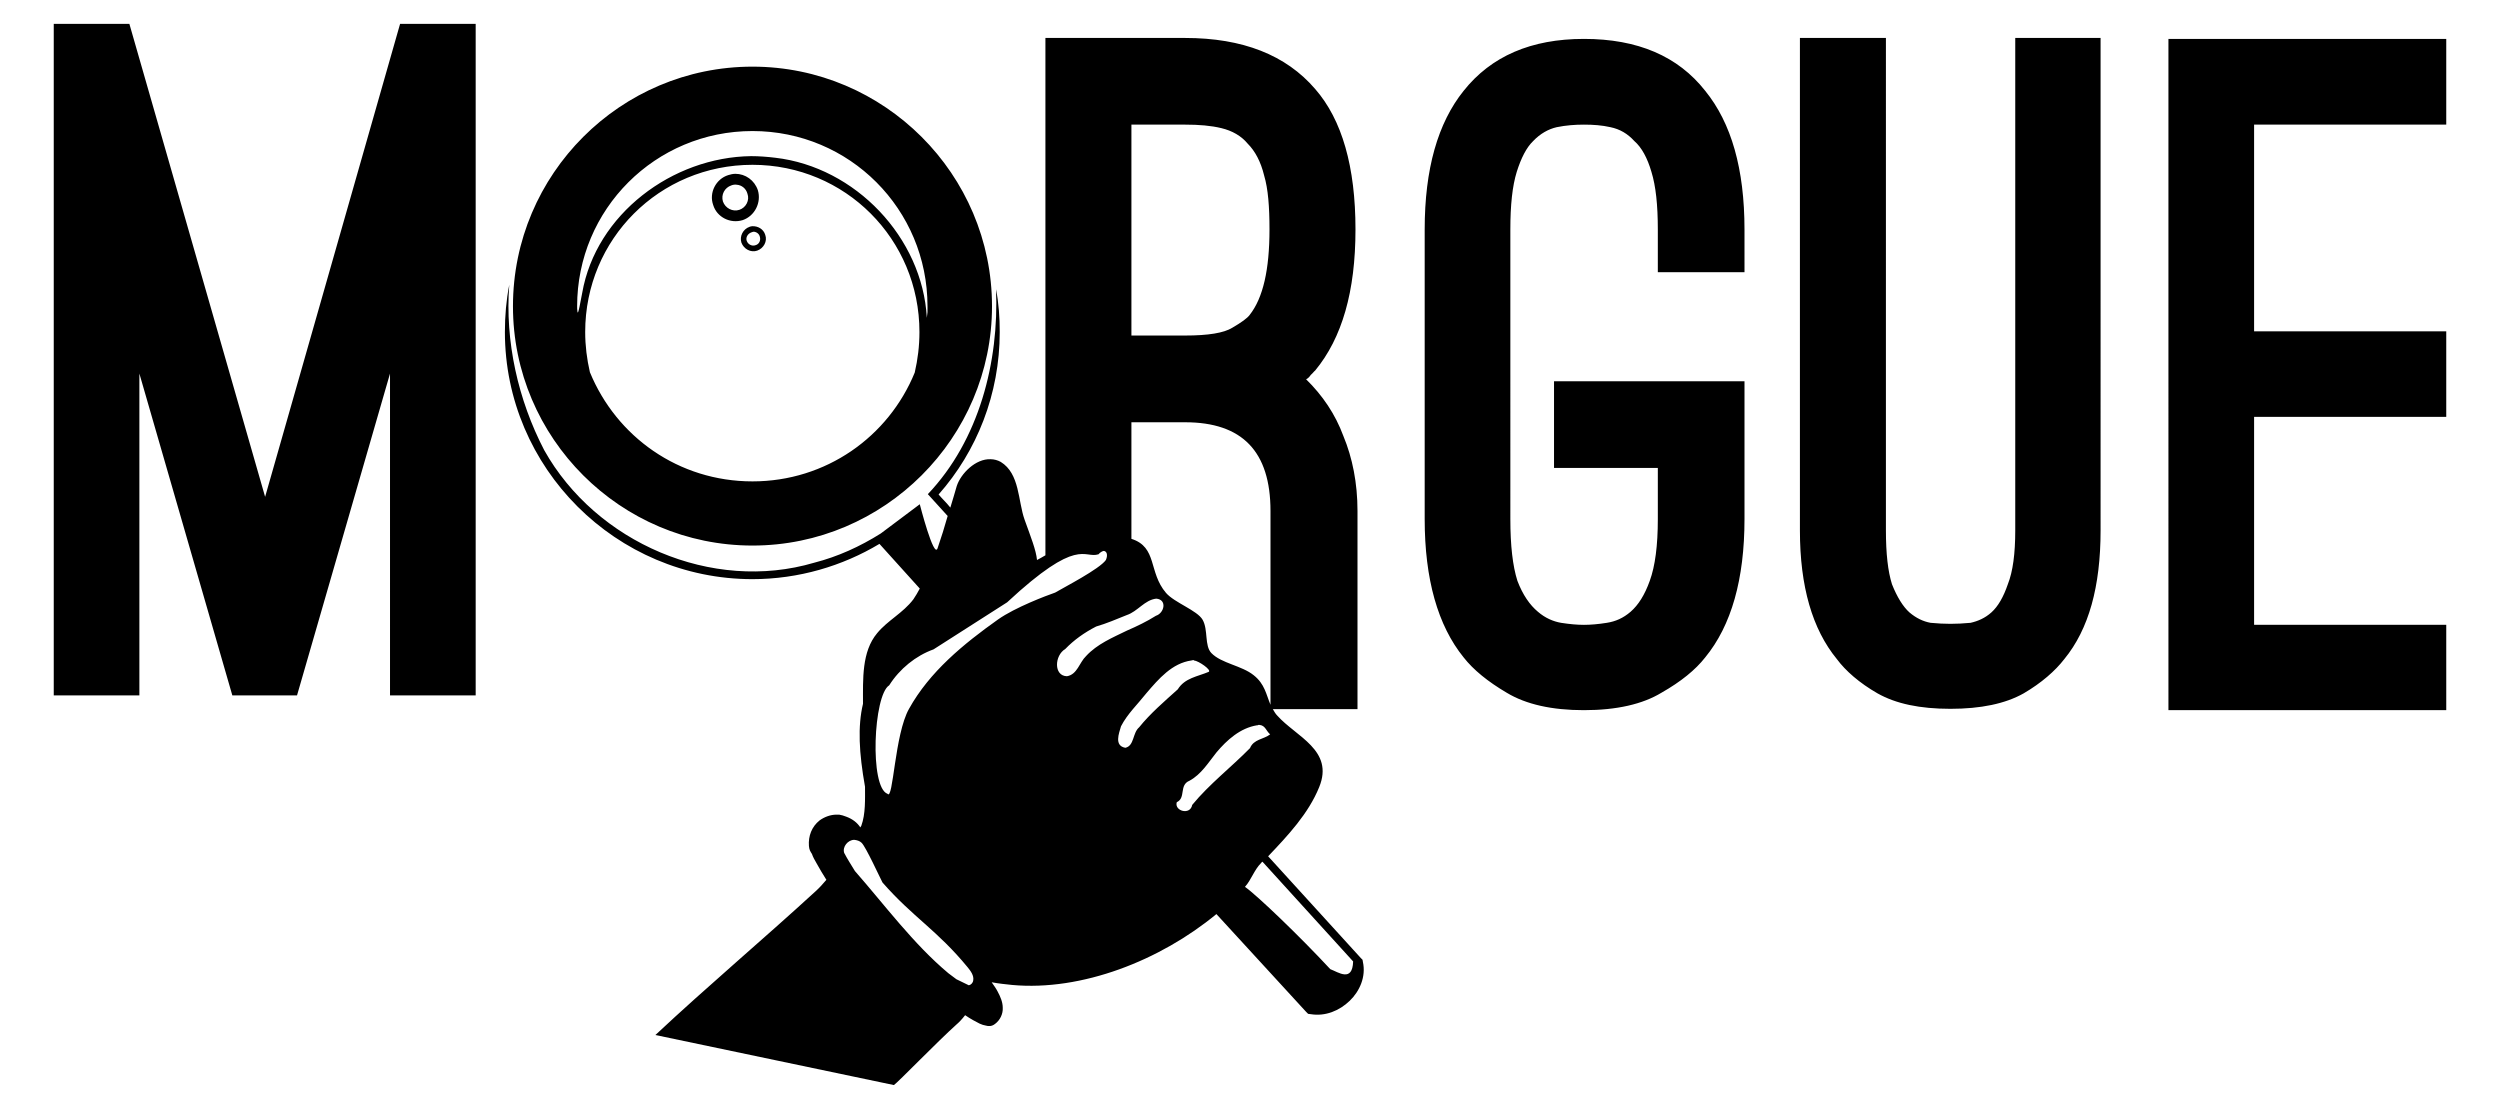 <svg xmlns="http://www.w3.org/2000/svg" viewBox="0 0 744.2 330"><path d="M16 7.097V207h25.49v-95.8L69.16 207h19.26l27.68-95.8V207h25.5V7.097h-22.5L78.92 147.9 38.51 7.097zM311.2 11.3v154c-.8.5-1.6.9-2.5 1.4-.3-3-1.8-6.7-3.7-12-2-5.6-1.4-13.7-7.1-17.2-.9-.5-2-.8-3-.8-4.5-.2-8.9 4.3-10.1 8-.6 2-1.2 4.2-1.9 6.4-1.1-1.4-2.4-2.6-3.5-3.9 11.4-12.9 18.2-29.9 18.2-48.37 0-4.31-.3-8.62-1.1-12.73.9 21.6-5 44.9-20.3 61l5.9 6.5c-.9 3.2-1.9 6.4-3 9.6-1.1 3.3-5.3-13.1-5.3-13.1l-11.6 8.7c-6.2 3.9-12.8 6.9-19.8 8.7-30.4 9-65-6-80.4-33.5-7.8-15-11.7-32.4-10.4-49.24-.9 4.59-1.3 9.28-1.3 14.07 0 40.47 33.1 73.57 73.7 73.57 13.7 0 26.8-3.9 37.8-10.5 4 4.4 8 8.9 12 13.3-.6 1.1-1.2 2.2-1.9 3.2-3.1 4.1-7.7 6.3-10.8 10.1-4.6 5.5-4.2 13.6-4.2 21-1.6 6.7-1.2 14.6.6 24.7 0 3.5.2 8.1-1.1 11.6l-.3.5c-.9-1.4-2.3-2.5-4.2-3.2-.8-.3-1.4-.5-2.1-.6h-.8c-1.8 0-3.6.7-5 1.7-2.4 1.9-3.4 4.7-3.2 7.6.1 1.2.4 1.6.9 2.4.3.9.8 1.8 1.5 3 .8 1.4 1.7 3 2.8 4.7-1 1.2-2.1 2.4-3.2 3.4-15.7 14.4-32.1 28.2-47.7 42.8l71 14.9c1.3-.9 12.7-12.7 18.7-18.1.5-.4 1.5-1.4 2.5-2.7 1.6 1.1 3.1 1.9 4.3 2.5.6.3 1.3.5 1.9.6.7.2 1.7.3 2.7-.5 1.5-1.1 2.4-3 2.3-4.8 0-1.7-.7-3.3-1.5-4.8-.5-1-1.2-1.9-1.8-2.8 2.1.4 4.3.6 6.1.8 20.7 1.9 44.1-7.3 60.8-21.1l26.7 29.1.6.6.8.1c4.3.7 8.5-1 11.6-4 2.9-2.8 4.9-7.1 3.9-11.6l-.1-.6-.5-.5c-9.2-10.1-18.5-20.3-27.6-30.3 5.9-6.2 12-12.7 15.2-20.6 4.5-11-6.9-15-12.5-21.3-.5-.5-.9-1.2-1.3-1.9h25.2v-59c0-8.3-1.5-15.8-4.2-22.3-2.4-6.5-6.2-12.1-11.1-16.9.5-.2 1-.7 1.4-1.3.6-.5.9-1 1.3-1.3 8-9.7 12-23.53 12-42 0-18.66-4-32.64-12-41.81-8.7-10.13-21.6-15.19-38.7-15.19zm224.6 0v146.6c0 16.7 3.7 29.4 11 38.3 2.6 3.5 6.7 7.1 12.1 10.2 5.5 3.1 12.6 4.6 21.7 4.6 9 0 16.3-1.5 21.8-4.6 5.3-3.1 9.4-6.7 12.1-10.2 7.3-8.9 10.8-21.6 10.8-38.3V11.3h-25.4v146.6c0 6.9-.7 12.2-2.2 16-1.3 3.8-2.9 6.6-4.9 8.4-1.9 1.7-4 2.6-6.2 3.1-2.1.2-4.2.3-6 .3-1.8 0-3.8-.1-5.9-.3-2.2-.4-4.3-1.4-6.3-3.1-1.9-1.7-3.7-4.6-5.2-8.4-1.2-3.8-1.8-9.1-1.8-16V11.3zm-64.3.28c-15.7 0-27.6 5.14-35.8 15.45-7.7 9.59-11.6 23.28-11.6 41.27v86.2c0 17.9 3.9 31.7 11.6 41.2 2.9 3.7 7.2 7.2 12.8 10.5 5.8 3.5 13.5 5.2 23 5.2 9.8 0 17.5-1.8 23.1-5.2 5.8-3.3 10.1-6.8 13-10.5 7.8-9.5 11.7-23.3 11.7-41.2v-41h-56.7v25.8h30.9v15.2c0 7.9-.8 14-2.4 18.4-1.5 4.2-3.4 7.2-5.7 9.2-2.2 1.9-4.5 2.9-7.1 3.3-2.5.4-4.8.6-6.8.6s-4.2-.2-6.8-.6c-2.3-.4-4.7-1.4-6.9-3.3-2.4-2-4.5-5-6.1-9.2-1.4-4.4-2.1-10.5-2.1-18.4V68.3c0-7.28.6-12.92 1.9-17.13 1.3-4.12 2.9-7.28 4.9-9.19 2.1-2.2 4.5-3.54 7-4.12 2.8-.57 5.5-.76 8.1-.76 2.8 0 5.4.19 7.9.76 2.8.58 5.1 1.92 7.1 4.12 2.2 1.91 3.9 5.07 5.1 9.19 1.3 4.21 1.9 9.85 1.9 17.13v12.73h25.8V68.3c0-17.99-3.9-31.68-11.7-41.27-8.1-10.31-20.1-15.45-36.1-15.45zm174 0V211.4h82.7V186H671v-61.9h57.2V98.63H671V37.1h57.2V11.58zM224 19.84c-39.3 0-71.3 32-71.3 71.33 0 39.23 32 71.23 71.3 71.23 39.2 0 71.3-32 71.3-71.23 0-39.33-32.1-71.33-71.3-71.33zM336.8 37.1h16c4.1 0 7.7.29 10.8 1.05 3.2.77 5.9 2.3 7.8 4.6 2.2 2.2 3.9 5.35 4.9 9.47 1.2 4.02 1.6 9.38 1.6 16.08 0 11.96-1.9 20.38-5.9 25.45-.7.96-2.4 2.2-5.2 3.83-2.5 1.53-7.1 2.3-14 2.3h-16zM224 39.01c28.9 0 52.1 23.26 52.1 52.16v1.72c-.1.58-.1 1.15-.2 1.72-1.3-23.92-21.3-44.88-45.1-47.65-2.4-.29-4.8-.48-7.2-.48-23.4.28-46.2 17.22-50.3 40.77-.4 1.91-1.2 6.89-1.4 5.55-.1-.58-.1-1.15-.1-1.63 0-28.9 23.3-52.16 52.2-52.16zm0 10.05c27.6 0 49.7 22.11 49.7 49.77 0 4.17-.5 8.17-1.4 12.07-7.8 19.1-26.4 32.4-48.3 32.4-22 0-40.5-13.3-48.4-32.5-.9-3.9-1.4-7.9-1.4-11.97 0-27.66 22.1-49.77 49.8-49.77zm-5.1 2.68c-.7 0-1.5.19-2.1.38-3.7 1.15-5.8 5.27-4.5 8.9 1.1 3.64 5.1 5.65 8.8 4.5 3.6-1.24 5.6-5.26 4.5-8.9-1-2.96-3.7-4.88-6.7-4.88zm.4 3.25c1.5.1 2.8 1.15 3.2 2.68.7 1.92-.4 4.12-2.4 4.79-2 .67-4.2-.48-4.9-2.49-.6-2.01.5-4.11 2.5-4.78.5-.2 1.1-.29 1.6-.2zm4.6 12.35c-.3 0-.5.1-.8.19-1.9.67-3 2.78-2.4 4.69.7 1.91 2.8 3.06 4.7 2.39 1.9-.67 3.1-2.77 2.4-4.69-.5-1.72-2.2-2.68-3.9-2.58zm.5 1.63c.9.1 1.6.67 1.8 1.53.3 1.05-.2 2.2-1.3 2.49-1 .38-2.2-.19-2.6-1.25-.4-1.05.3-2.2 1.4-2.58.3-.1.5-.19.7-.19zm112.4 56.73h16c17 0 25.4 8.7 25.4 26.4v57.7c-1.3-3.1-1.7-6.2-5-8.8-3.6-2.9-9.6-3.5-12.6-6.6-2.1-2.2-.9-6.9-2.6-9.9-1.6-2.8-8.4-5.1-10.9-8-5.3-6.2-2.5-13.6-10.3-16.1zm-8.3 38.3c.9 0 1.4 1.1.7 2.7-1.9 2.7-12.4 8.1-15.1 9.7-2.6.9-11.9 4.4-17 8-10.3 7.3-20.4 15.6-26.5 26.6-4.3 7.6-4.7 27.5-6.4 25.3-5.4-1.9-4.2-29.4.5-32.3 3.1-4.9 7.9-8.8 13.2-10.7l21.9-14c21.3-19.8 22.8-12.9 27.2-14.3.5-.6 1.1-.9 1.5-1zm15.7 14.2c3.3.3 2.4 4.3-.1 5.1-2.7 1.7-5.6 3.1-8.6 4.4-4.3 2.1-8.9 4-12.2 7.6-2 1.9-2.6 5.5-5.7 6-4-.1-3.7-6.2-.5-8.1 2.6-2.7 5.7-4.9 9.2-6.7 3.1-.9 6.1-2.2 9.1-3.4 3.3-1.1 5.3-4.5 8.8-4.9zm11.2 18.4c1.4.1 5.4 2.9 4.4 3.4-3.3 1.4-7.1 1.8-9.2 5.2-4 3.6-8.2 7.2-11.5 11.3-2 1.7-1.4 5.5-4.1 6.1-3.4-.6-1.9-4.3-1.3-6.4 1.9-3.7 5-6.6 7.6-9.9 3.6-4.2 7.6-8.9 13.4-9.7.3-.1.5-.1.7-.1zm19.1 19.2h.5c1.7.2 1.9 1.8 3.1 2.8-1.9 1.5-4.9 1.4-6 4.1-5.6 5.7-12.1 10.7-17.2 16.9-.6 3.2-5.4 1.8-4.6-.8 2.8-1.3.6-5.1 3.8-6.4 3.5-1.9 5.6-5.4 8-8.4 3.1-3.7 7.1-7.3 12.1-8.1h.3zM254.3 250c.8.1 1.6.3 2.2.9 1.3 1.3 5.4 10.3 6.2 11.8 9.1 10.4 16.2 14.1 25.4 25.3.8 1 1.9 2.4 1.6 3.9-.1.7-.7 1.3-1.3 1.4-1.2-.6-2.4-1.2-3.7-1.8l-2.4-1.8c-10.4-8.7-19.1-20.5-27.8-30.4-1.1-1.8-2.2-3.5-3.2-5.4-.6-1.8 1.1-3.9 3-3.9zm121.5 6.5l27 29.7c-.2 6.3-4.4 3.2-6.8 2.3-8.9-9.6-21.8-22-25.4-24.5 1.9-2.1 2.7-5 4.8-7.1.1-.1.2-.3.4-.4z"/></svg>